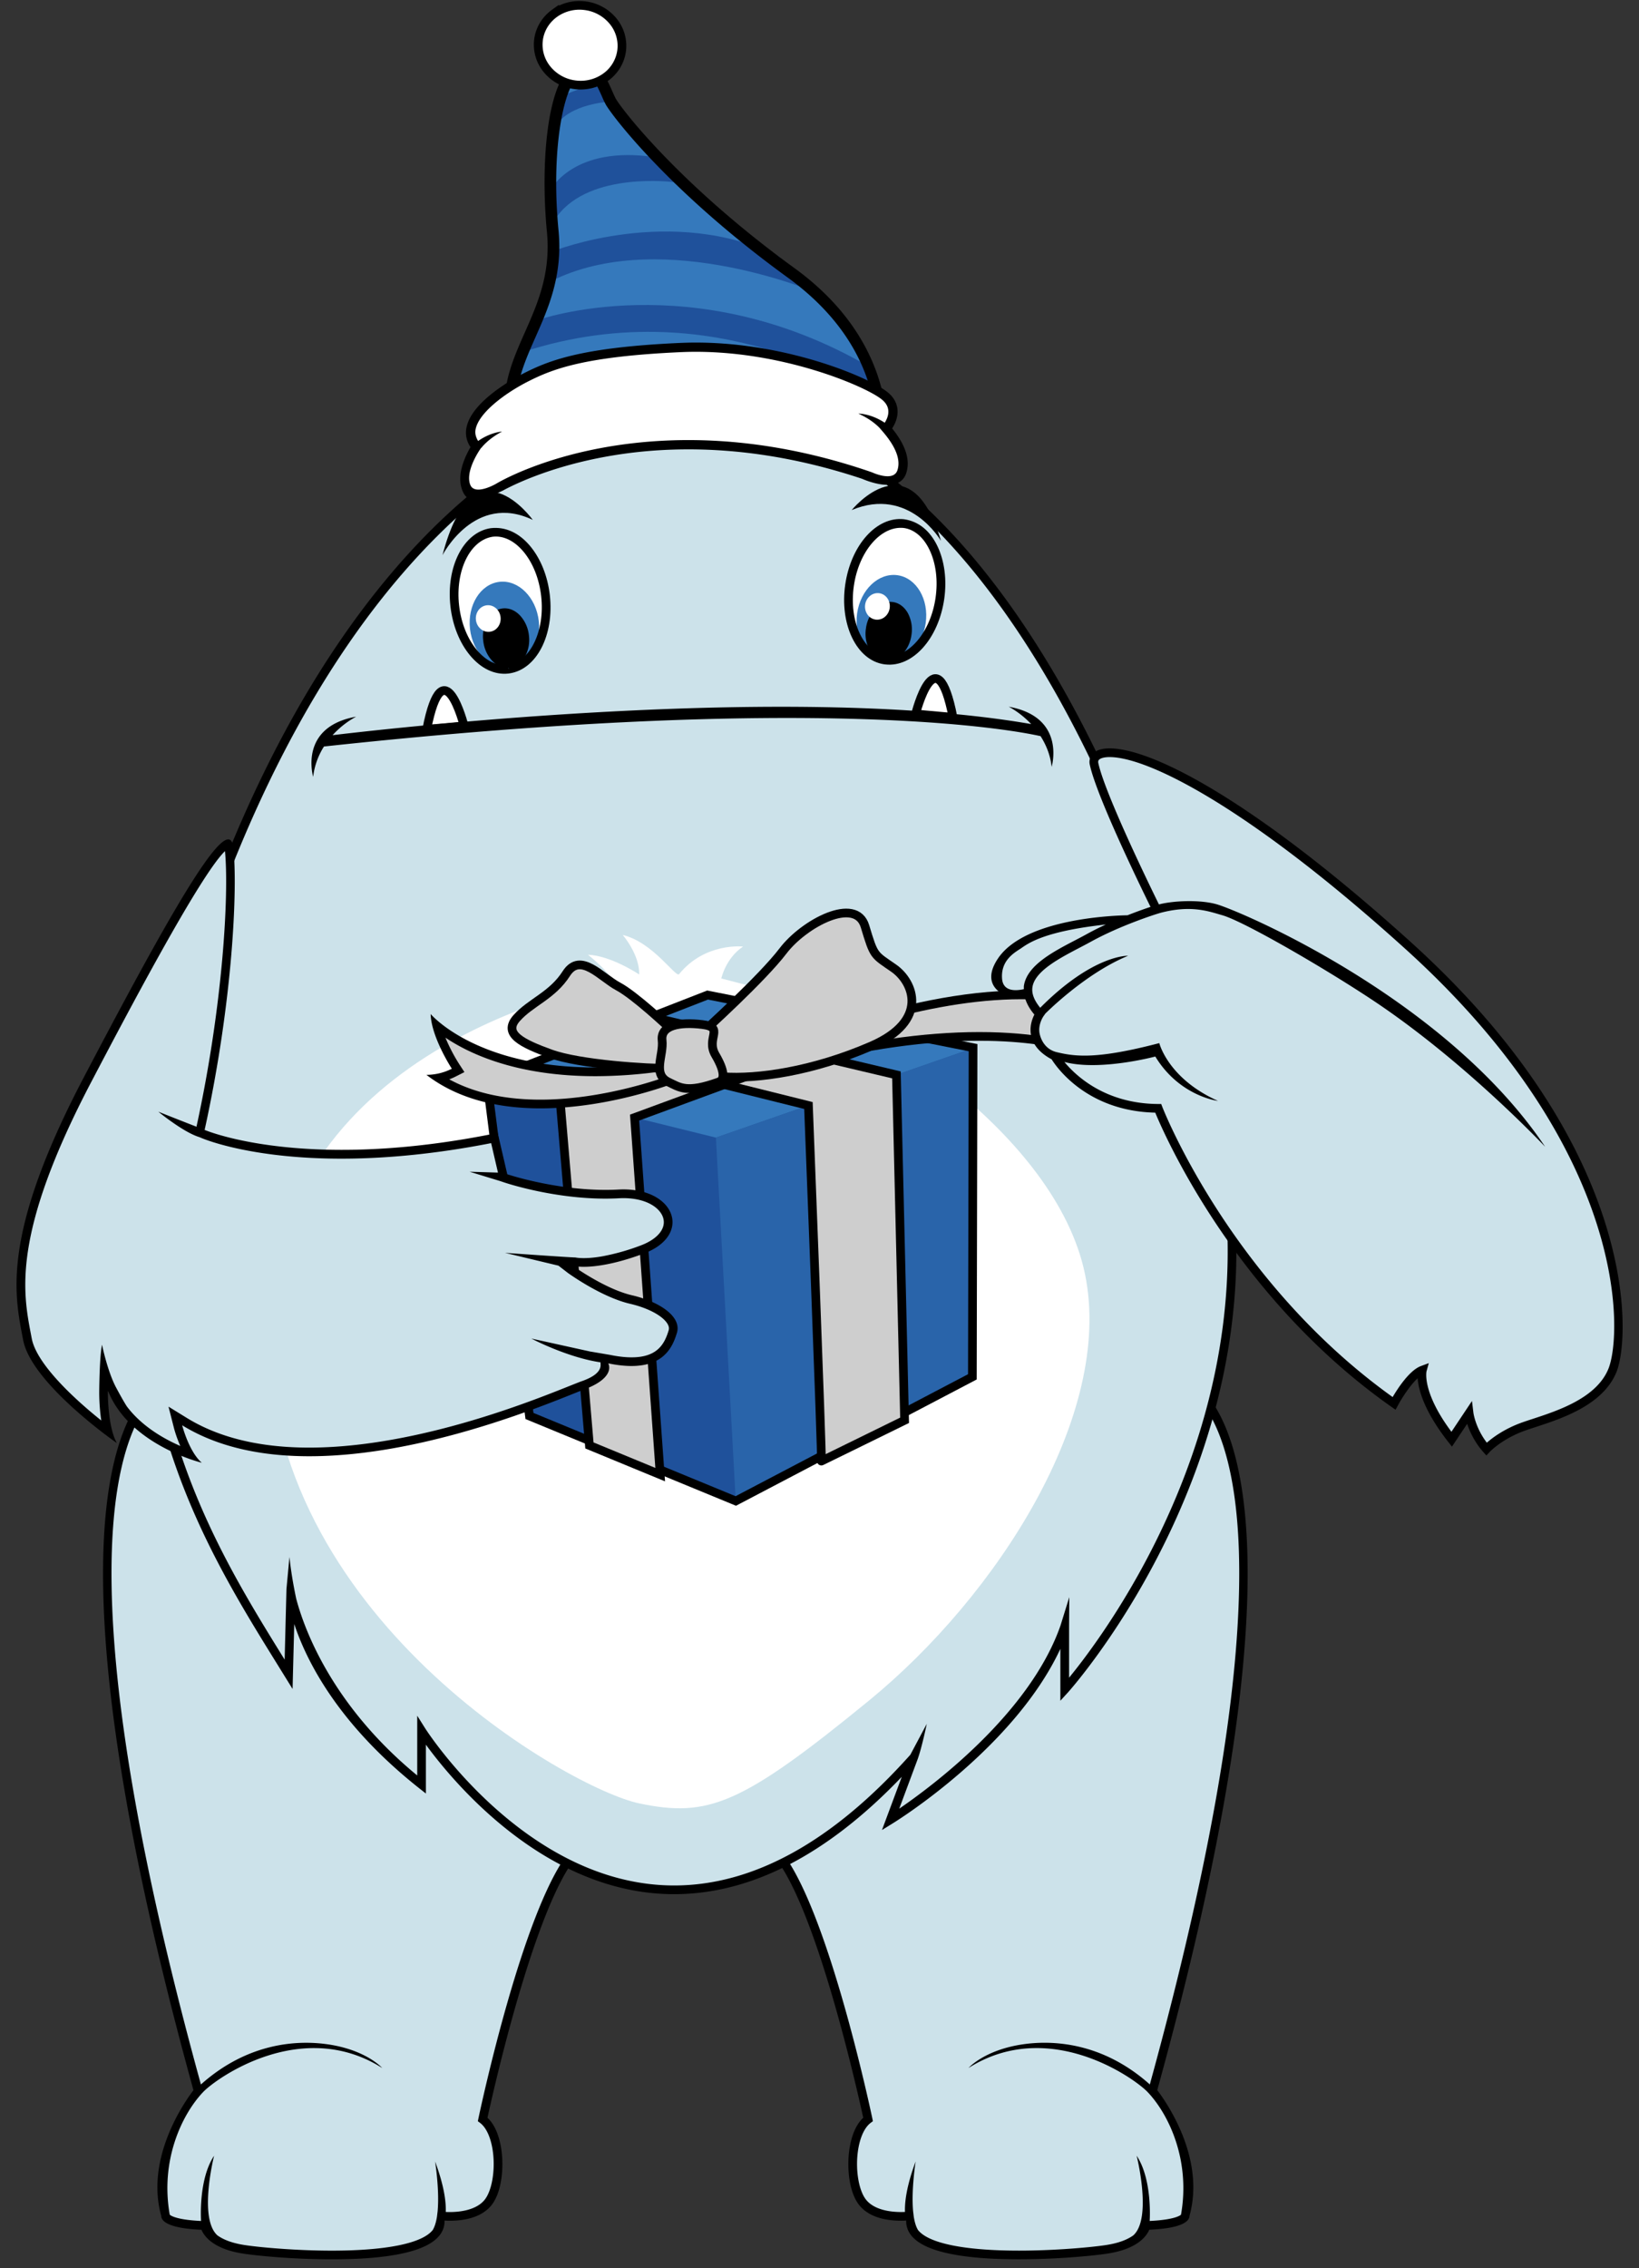 <svg xmlns="http://www.w3.org/2000/svg" width="132.609" height="183.429" viewBox="-1.179 0.621 132.609 183.429"><rect x="-1.179" y="0.621" width="132.609" height="183.429" fill="#333333" stroke="none"/><defs><style/></defs><g id="ID0.509649989195168"><g id="ID0.21365318773314357"><g id="ID0.20152056636288762"><g id="Leg_3_"><path id="Fill_15_" fill="#CCE2EA" d="M15.419 80.349s-10.184.707 1.004 41.145c0 0-2.879 3.535-1.879 7.164 0 0 0 .49 2.25.559 0 0 .125 1.041 2.25 1.367 2.125.328 12.005 1.07 11.252-1.926 0 0 1.918.277 2.771-.734.853-1.011.824-3.973-.286-4.805 0 0 2.568-12.191 5.264-15.336C40.74 104.637 23.3 76.9 15.419 80.349z" transform="translate(-8.25 -1.2) scale(1.407)"/><path id="Outline_17_" d="M36.999 101.617c-3.503-7.613-13.495-21.814-20.108-21.814-.561 0-1.09.107-1.488.297-.049.003-1.223.103-2.354 1.701-2.108 2.98-4.506 12.092 3.101 39.639-.478.625-2.785 3.873-1.854 7.219 0 .266.307.717 2.314.803.154.367.674 1.105 2.397 1.371.858.131 2.925.328 5.099.328 3.399 0 5.484-.465 6.199-1.381a1.28 1.28 0 0 0 .283-.846c.087.006.188.01.299.01.752 0 1.774-.15 2.372-.859.589-.699.735-2.045.618-3.066-.061-.531-.247-1.463-.82-1.994.303-1.389 2.713-12.201 5.178-15.078.9-1.054-.175-4.023-1.236-6.33zm.856 6.002c-2.705 3.158-5.214 14.947-5.319 15.447l-.032.156.127.096c.382.287.654.926.75 1.756.121 1.066-.09 2.197-.505 2.688-.499.592-1.46.682-1.989.682-.084 0-.16-.002-.229-.006.02-.506-.063-1.426-.613-2.9 0 0 .261 1.623.145 2.867l-.037.307c-.049.301-.125.568-.242.762-.598.766-2.658 1.188-5.805 1.188-2.13 0-4.211-.197-5.022-.322-.782-.121-1.256-.34-1.556-.555-1.1-.988-.191-4.578-.191-4.578-.914 1.369-.751 3.734-.75 3.75-1.564-.074-1.802-.363-1.8-.363-.548-3.07.66-5.715 1.913-7.041.768-.811 5.689-4.311 10.305-1.389 0 0-.865-.984-2.959-1.334-1.893-.314-4.781-.119-7.467 2.281-7.459-27.1-5.182-36.055-3.15-38.978.992-1.429 2.002-1.533 2.092-1.554a3.395 3.395 0 0 1 1.371-.275c5.862 0 15.712 12.955 19.654 21.523 1.371 2.982 1.861 5.148 1.309 5.792z" transform="translate(-8.25 -1.2) scale(1.407)"/></g><g id="Leg_2_"><path id="Fill_14_" fill="#CCE2EA" d="M72.303 80.349s10.184.707-1.004 41.145c0 0 2.879 3.535 1.879 7.164 0 0 0 .49-2.25.559 0 0-.125 1.041-2.25 1.367-2.125.328-12.004 1.07-11.252-1.926 0 0-1.918.277-2.77-.734-.854-1.012-.824-3.973.285-4.805 0 0-2.568-12.191-5.264-15.336-2.695-3.146 14.745-30.883 22.626-27.434z" transform="translate(-8.25 -1.2) scale(1.407)"/><path id="Outline_16_" d="M49.488 107.945c2.465 2.877 4.875 13.689 5.178 15.078-.572.531-.76 1.463-.82 1.994-.117 1.021.029 2.367.619 3.066.598.709 1.619.859 2.371.859.111 0 .213-.004.299-.01-.008.311.086.594.283.846.715.916 2.801 1.381 6.199 1.381 2.174 0 4.24-.197 5.1-.328 1.723-.266 2.242-1.004 2.396-1.371 2.008-.086 2.314-.537 2.314-.803.932-3.346-1.377-6.594-1.854-7.219 7.605-27.547 5.209-36.658 3.1-39.639-1.131-1.599-2.305-1.698-2.354-1.701-.398-.19-.928-.297-1.488-.297-6.613 0-16.605 14.201-20.107 21.814-1.062 2.309-2.136 5.278-1.236 6.33zm1.69-6.119c3.943-8.568 13.793-21.523 19.654-21.523.492 0 .953.093 1.371.275.09.021 1.1.125 2.092 1.554 2.031 2.923 4.309 11.878-3.15 38.978-2.686-2.4-5.574-2.596-7.467-2.281-2.094.35-2.959 1.334-2.959 1.334 4.615-2.922 9.537.578 10.305 1.389 1.254 1.326 2.461 3.971 1.914 7.041.002 0-.236.289-1.801.363.002-.016.164-2.381-.75-3.75 0 0 .908 3.59-.191 4.578-.299.215-.773.434-1.555.555-.812.125-2.893.322-5.023.322-3.146 0-5.207-.422-5.805-1.188-.117-.193-.193-.461-.242-.762l-.037-.307c-.115-1.244.145-2.867.145-2.867-.549 1.475-.633 2.395-.613 2.9a3.95 3.95 0 0 1-.229.006c-.529 0-1.49-.09-1.988-.682-.416-.49-.627-1.621-.506-2.688.096-.83.369-1.469.75-1.756l.127-.096-.031-.156c-.105-.5-2.615-12.289-5.32-15.447-.553-.643-.064-2.809 1.309-5.792z" transform="translate(-8.25 -1.2) scale(1.407)"/></g><g id="Body_1_"><path id="Fill_13_" fill="#CCE2EA" d="M40.013 25.49s-13.248 2.727-22.459 26.993c-9.332 24.59-1.426 36.291 4.037 45.128l.125-4.891s.366 5.561 7.52 11.227v-3.09s12.267 19.498 28.293 1.545l-1.328 3.564s7.854-4.842 10.02-11.098v3.617s12.723-13.943 8.918-31.921C71.205 47.983 62.221 29.698 49.721 25.49l-3.166-3.875v2.167s-2.5-2.667-5-4.167c0 0 .834 1.167 1.334 4.667l-2.876 1.208z" transform="translate(-8.25 -1.2) scale(1.407)"/><path id="Belly_1_" fill="#FFF" d="M44.078 57.287c-.188.229-1.492-1.833-3.242-2.25 0 0 .976 1.124.946 2.271 0 0-1.613-1.083-2.946-1.135 0 0 1.413 1.115 1.415 1.615 0 0-19.588 3.25-19.793 19.833-.205 16.583 17.353 26.501 21.324 27.333 3.971.834 5.887.084 13.221-5.916 7.332-6 14.082-16.417 12.416-24.5-1.666-8.083-12.583-14.834-16.749-15.918l-4.166-1.083s.25-1.166 1.25-1.833c0 0-2.186-.251-3.676 1.583z" transform="translate(-8.25 -1.2) scale(1.407)"/><path id="Outline_15_" d="M75.414 66.436c-3.59-16.965-12.176-36.69-25.514-41.238l-3.564-4.362v2.253c-.826-.828-2.646-2.73-4.622-3.766-.279-.146-.801-.285-.801-.285.285.213.615.718.615.718.233.442.631 1.066 1.116 4.292l-2.651 1.119c-.133.027-13.488 3.034-22.642 27.149-9.136 24.073-1.757 35.971 3.632 44.661l.867 1.4.096-3.736c.709 2.145 2.526 5.75 7.164 9.426l.406.32v-2.809c1.548 2.123 6.874 8.594 14.274 8.594 4.412 0 8.812-2.268 13.092-6.746l-1.139 3.059.619-.383c.303-.186 6.998-4.363 9.639-10.031v2.982l.436-.477c.127-.14 12.764-14.244 8.977-32.14zm-9.398 28.273c-1.754 5.064-7.381 9.25-9.281 10.549l1.061-2.848c.25-.701.523-2.029.523-2.029l-.945 1.777c-4.451 4.984-9.021 7.514-13.582 7.514-8.53 0-14.256-8.936-14.313-9.025l-.461-.732v3.434c-4.849-3.984-6.479-8.332-6.961-10.168a28.43 28.43 0 0 1-.172-.883c-.162-.92-.215-1.51-.215-1.51l-.172 1.85-.104 4.053c-5.332-8.598-12.615-20.376-3.574-44.196 9.045-23.832 22.145-26.81 22.321-26.852l3.054-1.283-.027-.191c-.281-1.963-.666-3.207-.959-3.932 2.174 1.493 4.174 3.614 4.195 3.638l.432.461v-2.097l2.723 3.332.113.079c13.178 4.437 21.686 24.032 25.254 40.891 3.33 15.739-6.234 28.52-8.424 31.188v-2.936l.012-1.695-.498 1.611z" transform="translate(-8.25 -1.2) scale(1.407)"/></g><g id="Face_1_"><g id="Mouth_3_"><path id="Tooth_4_" fill="#FFF" stroke="#000" stroke-width=".704" d="M72.903 58.363s1.673-6.62 3.023.273l-3.023-.273z"/><path id="Tooth_5_" fill="#FFF" stroke="#000" stroke-width=".704" d="M36.37 59.33s-1.674-6.618-3.022.274l3.021-.273z"/><path id="Mouth_2_" d="M63.031 41.917s.654.321 1.293.998c-13.477-2.346-35.879.126-40.174.638a5.097 5.097 0 0 1 1.354-1.064c-3.256.583-2.506 3.332-2.468 3.467a.295.295 0 0 1 .004-.065 4.135 4.135 0 0 1 .615-1.687c28.733-3.112 39.879-.896 41.208-.595.297.467.543 1.026.631 1.709a.203.203 0 0 1 .004.065c.039-.133.789-2.883-2.467-3.466z" transform="translate(-8.25 -1.2) scale(1.407)"/></g><g id="Eye_3_"><path id="White_3_" fill="#FFF" d="M33.785 31.871c.724 0 1.38.444 1.856 1.16.475.717.769 1.706.769 2.798s-.294 2.081-.769 2.798c-.476.716-1.132 1.16-1.856 1.16-.724 0-1.38-.444-1.856-1.16-.475-.717-.769-1.706-.769-2.798s.294-2.081.769-2.798c.476-.716 1.132-1.16 1.856-1.16z" transform="rotate(-6.46 32.183 122.7) scale(1.407)"/><g id="Iris_8_"><path id="Iris_9_" fill="#3579BC" d="M33.995 34.772c.549 0 1.047.28 1.407.732.361.453.584 1.078.584 1.767 0 .689-.223 1.314-.584 1.767-.36.452-.858.732-1.407.732s-1.047-.28-1.407-.732c-.361-.453-.584-1.078-.584-1.767 0-.689.223-1.314.584-1.767.36-.452.858-.732 1.407-.732z" transform="rotate(-6.466 32.492 124.388) scale(1.407)"/><path id="Pupil_3_" d="M34.108 36.327c.365 0 .695.193.935.504a2 2 0 0 1 .387 1.214 2 2 0 0 1-.387 1.214c-.24.311-.57.504-.935.504-.365 0-.695-.193-.935-.504a2 2 0 0 1-.387-1.214 2 2 0 0 1 .387-1.214c.24-.311.57-.504.935-.504z" transform="rotate(-6.471 32.383 125.607) scale(1.407)"/><path id="Highlight_3_" fill="#FFF" d="M33.067 36.099c.197 0 .375.086.504.225.129.138.209.33.209.541 0 .211-.08.403-.209.541a.686.686 0 0 1-.504.225.686.686 0 0 1-.504-.225.792.792 0 0 1-.209-.541c0-.211.08-.403.209-.541a.686.686 0 0 1 .504-.225z" transform="rotate(-6.471 31.599 123.788) scale(1.407)"/></g><path id="Outline_13_" d="M34.323 40.001l-.063.009c-.783.088-1.562-.277-2.195-1.031-.607-.724-1.012-1.728-1.137-2.827-.26-2.294.759-4.27 2.319-4.498.847-.097 1.626.269 2.259 1.022.607.725 1.012 1.729 1.137 2.828.259 2.295-.76 4.27-2.32 4.497zm-.956-7.857c-1.318.192-2.168 1.962-1.941 3.952.113 1.002.477 1.913 1.021 2.562.521.621 1.145.925 1.756.855l.084.241-.036-.248c1.271-.185 2.12-1.956 1.894-3.945-.113-1.003-.477-1.913-1.021-2.562-.523-.621-1.146-.925-1.757-.855z" transform="translate(-8.25 -1.2) scale(1.407)"/></g><g id="Eye_2_"><path id="White_2_" fill="#FFF" d="M56.476 31.356c.724 0 1.38.444 1.856 1.16.475.717.769 1.706.769 2.798s-.294 2.081-.769 2.798c-.476.716-1.132 1.16-1.856 1.16-.724 0-1.38-.444-1.856-1.16-.475-.717-.769-1.706-.769-2.798s.294-2.081.769-2.798c.476-.716 1.132-1.16 1.856-1.16z" transform="rotate(8.17 83.423 -9.477) scale(1.407)"/><g id="Iris_6_"><path id="Iris_7_" fill="#3579BC" d="M56.314 34.264c.549 0 1.047.28 1.407.732.361.453.584 1.078.584 1.767 0 .689-.223 1.314-.584 1.767-.36.452-.858.732-1.407.732s-1.047-.28-1.407-.732c-.361-.453-.584-1.078-.584-1.767 0-.689.223-1.314.584-1.767.36-.452.858-.732 1.407-.732z" transform="matrix(1.393 .2 -.2 1.393 -.15 -11.85)"/><path id="Pupil_2_" d="M56.229 35.823c.365 0 .695.192.935.503a2 2 0 0 1 .387 1.214 2 2 0 0 1-.387 1.214c-.24.311-.57.503-.935.503-.365 0-.695-.192-.935-.503a2 2 0 0 1-.387-1.214 2 2 0 0 1 .387-1.214c.24-.311.57-.503.935-.503z" transform="rotate(8.152 82.746 -6.602) scale(1.407)"/><path id="Highlight_2_" fill="#FFF" d="M55.52 35.371c.196 0 .374.086.503.224.129.139.209.33.209.541 0 .211-.08.402-.209.541a.688.688 0 0 1-.503.224.688.688 0 0 1-.503-.224.793.793 0 0 1-.209-.541c0-.211.08-.402.209-.541a.688.688 0 0 1 .503-.224z" transform="rotate(8.158 82.237 -7.978) scale(1.407)"/></g><path id="Outline_12_" d="M55.943 39.487l-.064-.007c-.781-.112-1.443-.663-1.865-1.552-.404-.854-.541-1.928-.385-3.022.328-2.286 1.812-3.939 3.379-3.766.846.12 1.508.671 1.93 1.56.404.854.541 1.928.385 3.023-.329 2.285-1.813 3.938-3.38 3.764zm1.059-7.844c-1.324-.146-2.594 1.351-2.877 3.333-.143.998-.021 1.971.342 2.737.348.733.873 1.184 1.482 1.271l.021.254.027-.249c1.275.142 2.545-1.357 2.828-3.339.143-.999.021-1.971-.342-2.737-.346-.732-.872-1.183-1.481-1.27z" transform="translate(-8.25 -1.2) scale(1.407)"/></g><path id="L_Eyebrow_1_" d="M30.472 33.205s1.842-3.618 5.19-2.028c.001 0-3.424-4.77-5.19 2.028z" transform="translate(-8.25 -1.2) scale(1.407)"/><path id="R_Eyebrow_1_" d="M59.135 32.384s-1.82-3.162-5.131-1.772c0-.001 3.385-4.17 5.131 1.772z" transform="translate(-8.25 -1.2) scale(1.407)"/></g><g id="Gift_1_"><g id="Box_1_"><path id="Box_Fill_1_" fill="#1F519B" d="M33.025 63.433l2.447 19.252 11.862 4.887 13.605-7.136.041-18.922-15.265-3.024-12.69 4.943" transform="translate(-8.25 -1.2) scale(1.407)"/><path id="Box_Top_1_" fill="#3579BC" d="M33.025 63.433l13.168 3.252 14.889-5.178-15.367-3.017-12.69 4.943" transform="translate(-8.25 -1.2) scale(1.407)"/><path id="Box_Side_1_" fill="#2964AA" d="M46.193 66.685l1.141 20.887 13.605-7.136.143-18.929-14.889 5.178" transform="translate(-8.25 -1.2) scale(1.407)"/><path id="Box_Outline_1_" d="M47.348 87.846l-12.105-4.985-2.489-19.59 12.938-5.041 15.539 3.079-.041 19.278-13.842 7.259zM35.702 82.51l11.621 4.787 13.369-7.012.039-18.565-14.994-2.97-12.438 4.845 2.403 18.915z" transform="translate(-8.25 -1.2) scale(1.407)"/></g><path id="R_Ribbon_1_" fill="#CECECE" stroke="#000" stroke-width=".704" d="M45.078 85.264L64.23 90.03s1.127 28.713 1.047 28.757c-.083.046 6.733-3.3 6.733-3.3l-.66-27.934-20.23-4.778-6.042 2.488z"/><path id="L_Ribbon_1_" fill="#CECECE" stroke="#000" stroke-width=".704" d="M63.04 82.386l-18.91 7.13 2.38 28.005 5.726 2.361-2.072-28.876 19.669-7.235-6.794-1.385"/><g id="Bow_1_"><g id="ID0.5933016669005156"><path id="ID0.20992873655632138" fill="#CECECE" d="M49.768 61.818c1.551-.677 8.035-3.338 13.986-3.338 1.561 0 2.975.183 4.221.544a6.133 6.133 0 0 0-1.152.49l-.316.175.275.234c.014.013 1.287 1.11 1.764 2.181-.969-.441-3.26-1.236-7.205-1.236-3.23 0-6.883.538-10.855 1.597l-.718-.647z" transform="translate(-8.25 -1.2) scale(1.407)"/><path id="ID0.3922993503510952" d="M63.756 58.73c1.227 0 2.361.114 3.391.342-.146.066-.295.14-.447.224l-.629.35.549.468c.297.254.91.851 1.35 1.489-1.223-.445-3.377-.985-6.629-.985-3.217 0-6.846.528-10.789 1.571l-.326-.295c2.004-.847 7.999-3.164 13.53-3.164m-.002-.5c-6.92 0-14.439 3.516-14.439 3.516l1.104.996c4.541-1.222 8.145-1.624 10.922-1.624 5.332 0 7.613 1.48 7.613 1.48-.191-1.312-2.01-2.865-2.01-2.865.988-.549 1.947-.666 1.947-.666-1.577-.599-3.336-.837-5.137-.837z" transform="translate(-8.25 -1.2) scale(1.407)"/></g><g id="ID0.7270398652181029"><path id="ID0.7009210777468979" fill="#CECECE" d="M36.101 64.753c-2.354 0-4.323-.503-5.868-1.498.264-.053.571-.146.888-.307l.248-.126-.152-.233c-.009-.014-.783-1.212-1.071-2.326 1.086.899 3.865 2.641 9.124 2.641 1.2 0 2.475-.093 3.79-.278l.469.757c-.937.337-4.087 1.37-7.428 1.37z" transform="translate(-8.25 -1.2) scale(1.407)"/><path id="ID0.14170527132228017" d="M30.64 60.939c1.416.953 4.14 2.215 8.629 2.215a27.4 27.4 0 0 0 3.663-.258l.221.354c-1.178.401-4.038 1.253-7.051 1.253-2.061 0-3.817-.392-5.242-1.167a3.87 3.87 0 0 0 .375-.165l.497-.252-.305-.467a9.881 9.881 0 0 1-.787-1.513m-.849-1.357c.03 1.325 1.217 3.143 1.217 3.143a3.257 3.257 0 0 1-1.413.352l-.049-.001c1.894 1.459 4.277 1.927 6.556 1.927 4.068 0 7.799-1.492 7.799-1.492l-.715-1.156c-1.437.209-2.74.298-3.917.298-6.902.001-9.478-3.071-9.478-3.071z" transform="translate(-8.25 -1.2) scale(1.407)"/></g><path id="ID0.07137366384267807" fill="#CECECE" stroke="#000" stroke-width=".704" d="M55.748 84.032s4.729-4.273 6.427-6.506c1.699-2.232 5.89-4.45 6.632-1.987.742 2.461.704 2.26 2.322 3.383 1.62 1.123 2.894 4.252-1.814 6.295-4.708 2.042-9.218 2.69-12.01 2.485-2.788-.205-2.394-2.906-1.557-3.67z"/><path id="ID0.47369779739528894" fill="#CECECE" stroke="#000" stroke-width=".704" d="M52.948 83.719s-2.748-2.597-4.119-3.324c-1.373-.729-3.045-2.817-4.188-1.036-1.14 1.783-2.866 2.312-4.013 3.595-1.146 1.284.435 2.056 2.756 2.896 2.318.842 7.78 1.2 9.79 1.18 2.014-.02.868-2.573-.226-3.311z"/><path id="ID0.33754184236750007" fill="#CECECE" stroke="#000" stroke-width=".704" d="M52.912 88.135c.918.434 1.46.928 4.06-.01.481-.174.525-.834-.272-2.189-.796-1.356.79-2.227-1.047-2.455-1.841-.227-3.405.056-3.261 1.28.138 1.226-.82 2.74.52 3.374z"/></g></g><g id="Hat_3_"><g id="Hat_Base_3_"><path id="Fill_12_" fill="#3579BC" d="M55.604 27.605s1.424-5.909-5.1-10.64c-6.52-4.731-9.912-9.047-10.353-9.829-.335-.593-.926-2.679-2.057-1.762-1.136.916-1.693 4.932-1.28 9.217.408 4.285-2.265 6.53-2.427 9.662 0 0 10.58-3.159 21.217 3.352z" transform="translate(-8.25 -1.2) scale(1.407)"/><g id="Stripes_2_" fill="#1F519B"><path id="ID0.02374853752553463" d="M55.562 24.378s-8.92-6.62-20.478-2.847l.834-1.83s8.943-3.206 19.041 2.648l.603 2.029z" transform="translate(-8.25 -1.2) scale(1.407)"/><path id="ID0.6463260282762349" d="M52.135 18.18s-8.793-3.806-15.136-.86l-.131-1.601s6.828-2.707 12.931.309l2.336 2.152z" transform="translate(-8.25 -1.2) scale(1.407)"/><path id="ID0.9344656621105969" d="M43.77 11.764s-4.773-.625-6.692 1.941l-.396-1.491s1.317-2.592 6.008-1.884l1.223 1.575" transform="translate(-8.25 -1.2) scale(1.407)"/><path id="ID0.915137825999409" d="M40.151 7.136s-2.384.085-3.192 1.438l.481-1.814 2.438-.952.273 1.328z" transform="translate(-8.25 -1.2) scale(1.407)"/></g><path id="Outline_11_" d="M55.82 28.131l-.393-.24A27.464 27.464 0 0 0 44.8 24.096c-5.87-.815-10.274.466-10.318.479l-.455.135.023-.473c.071-1.383.598-2.57 1.153-3.827.739-1.668 1.502-3.395 1.273-5.785-.372-3.863-.008-8.37 1.404-9.51.295-.238.595-.336.89-.295.751.104 1.174 1.055 1.479 1.748.072.164.135.307.191.405.336.599 3.665 4.938 10.258 9.723 6.627 4.807 5.24 10.928 5.229 10.989l-.107.446zM38.678 5.482c-.106-.015-.229.037-.374.153-.901.726-1.6 4.344-1.159 8.924.246 2.565-.589 4.454-1.328 6.12-.464 1.051-.906 2.05-1.055 3.128 1.309-.315 5.17-1.065 10.132-.375a28.132 28.132 0 0 1 10.459 3.633c.18-1.45.244-5.993-5.047-9.829-6.775-4.918-10.079-9.28-10.448-9.937a5.425 5.425 0 0 1-.218-.461c-.203-.455-.576-1.302-.962-1.356z" transform="translate(-8.25 -1.2) scale(1.407)"/></g><path id="Puff_3_" fill="#FFF" stroke="#000" stroke-width=".704" d="M45.31 7.472a3.478 3.478 0 0 1-2.245-1.266 3.136 3.136 0 0 1-.67-2.393c.122-.88.61-1.626 1.298-2.12a3.478 3.478 0 0 1 2.505-.604 3.478 3.478 0 0 1 2.245 1.265 3.14 3.14 0 0 1 .67 2.394 3.136 3.136 0 0 1-1.298 2.12 3.478 3.478 0 0 1-2.505.604z"/><g id="Brim_3_"><path id="Brim_Fill_3_" fill="#FFF" d="M56.033 25.932s.904-1.032-.062-1.861c-.967-.827-6.172-3.052-11.775-2.8-5.598.252-7.42.979-8.836 1.691-1.413.711-4.162 2.531-2.906 4.02 0 0-1.608 2.865-.09 2.814.343-.012 1.365-.462 1.365-.462s8.35-5.066 21.198-.704c-.001-.001 3.977 1.484 1.106-2.698z" transform="translate(-8.25 -1.2) scale(1.407)"/><path id="Brim_Outline_3_" d="M31.548 29.283c.113.438.332.761.828.76.438 0 1.578-.556 1.578-.556.713-.389 4.252-2.166 9.733-2.348 3.551-.118 7.221.446 10.916 1.678 0 0 2.092.957 2.527-.306.256-.747-.014-1.617-.803-2.589.143-.22.342-.612.309-1.059-.025-.377-.205-.711-.533-.993-1.012-.864-6.15-3.059-11.729-2.873l-.232.009c-5.604.252-7.491.987-8.944 1.718-.501.253-3.027 1.594-3.344 3.13a1.45 1.45 0 0 0 .229 1.141c-.232.395-.765 1.419-.535 2.288zm1.08-2.151l.06-.091.014.001s.378-.516 1.196-.941c0 0-.644.028-1.379.542-.129-.215-.194-.438-.142-.683.191-.94 1.676-2.065 3.06-2.761 1.404-.706 3.232-1.414 8.729-1.663l.227-.009c5.486-.182 10.516 2.021 11.361 2.747.223.188.336.393.354.625.021.283-.107.537-.207.695-.82-.542-1.518-.524-1.518-.524.844.371 1.256.86 1.256.86l.15.175c.76.883 1.043 1.634.838 2.229-.234.686-1.465.108-1.465.108l-.191-.066c-3.82-1.297-7.625-1.892-11.301-1.77-6.279.209-9.969 2.405-10.122 2.499 0 0-1.236.719-1.486.041-.253-.679.347-1.69.566-2.014z" transform="translate(-8.25 -1.2) scale(1.407)"/></g></g><g id="Arm_3_"><path id="Fill_7_" fill="#CCE2EA" d="M27.394 84.332c-4.991.854-8.948.408-11.76-1.324l-.526-.324.153.599c.012.047.23.891.66 1.604-1.233-.451-3.603-1.572-4.459-3.752l-.482.088c0 .065-.016 1.297.244 2.327-1.342-1.021-4.271-3.434-4.621-5.277l-.042-.226c-.477-2.482-1.13-5.883 3.519-14.731 2.269-4.32 6.985-13.299 8.063-13.521.001.014.033.076.05.234.271 2.368-.059 8.948-1.642 16.16l-.044.202.188.082c.212.092 5.305 2.22 15.283.512h.002c.481-.083.973-.174 1.477-.275l.526 2.275.133.045c.13.043 3.222 1.068 6.487.891 1.72-.094 2.667.661 2.822 1.401.148.716-.42 1.407-1.481 1.8a13.04 13.04 0 0 1-2.281.64c-1.113.19-1.622.052-1.628.05l-.217.442c.076.056 1.897 1.368 3.5 1.74 1.121.26 2.005.751 2.312 1.281a.673.673 0 0 1 .082.562c-.217.719-.596 1.48-1.752 1.678-.52.089-1.161.057-1.905-.097l-.563-.117.299.491s.052.105-.009.263c-.068.179-.325.53-1.27.882-.146.054-.359.14-.634.25-1.766.706-5.903 2.36-10.484 3.145z" transform="translate(-8.25 -1.2) scale(1.407)"/><path id="Outline_10_" d="M42.031 73.355c2.863-1.061 1.812-3.861-1.442-3.685-3.254.176-6.393-.879-6.393-.879l-.551-2.376c-.584.12-1.152.227-1.709.322-10.021 1.714-15.143-.495-15.143-.495 1.64-7.467 1.903-14.004 1.647-16.243-.038-.339-.152-.484-.333-.453-1.014.173-4.153 5.85-8.251 13.652-4.831 9.196-3.977 12.601-3.5 15.119.477 2.518 5.389 5.926 5.389 5.926-.511-.916-.518-2.723-.516-2.969h.022c1.262 3.108 5.379 4.1 5.379 4.1-.742-.635-1.129-2.154-1.129-2.154 3.341 2.058 7.805 2.062 11.933 1.357 5.327-.912 10.096-3.01 11.164-3.407 1.894-.705 1.404-1.509 1.404-1.509.833.172 1.485.187 1.998.099 1.352-.23 1.746-1.174 1.951-1.852.283-.936-1.006-1.794-2.578-2.159-1.572-.365-3.409-1.699-3.409-1.699s.534.162 1.739-.044c.605-.102 1.375-.297 2.328-.651zm-7.965-.047l3.074.737.532.411c.078.057 1.938 1.398 3.591 1.782 1.038.241 1.885.697 2.153 1.162.1.172.08.291.059.365-.205.678-.537 1.33-1.556 1.505-.489.083-1.1.051-1.813-.096l-1.151-.196.048.05-.028-.018-.02-.032-3.377-.744s2.045 1.08 3.969 1.366l.012.013c-.03.087.244.625-1.133 1.091-.147.055-.362.141-.639.251-1.76.705-5.879 2.351-10.434 3.13-4.93.844-8.827.41-11.587-1.289l-1.051-.647.305 1.196c.022.09.144.547.374 1.064-.965-.418-2.229-1.145-3.076-2.276-.088-.136-.28-.451-.62-1.089-.491-.92-.807-2.454-.807-2.454-.146.723-.159 2.628-.159 2.628-.002.134-.009.903.118 1.728-1.574-1.257-3.723-3.254-4-4.719L6.807 78c-.47-2.446-1.112-5.797 3.494-14.567 1.909-3.634 6.217-11.836 7.662-13.215.235 2.468-.111 8.844-1.639 15.841-.546-.213-1.462-.571-2.193-.864 0 0 1.443 1.188 2.363 1.463l.104.044c.214.093 5.372 2.249 15.423.529.408-.07.823-.146 1.247-.229l.393 1.694-1.629-.049 1.74.531.265.089c.132.044 3.269 1.083 6.58.904 1.502-.081 2.426.543 2.563 1.202.123.587-.385 1.167-1.321 1.515a12.73 12.73 0 0 1-2.237.627c-1.034.177-1.51.058-1.511.059-.403-.007-4.045-.266-4.045-.266z" transform="translate(-8.25 -1.2) scale(1.407)"/></g><g id="Arm_2_"><path id="Fill_3_" fill="#CCE2EA" d="M86.004 55.649c-13-11.75-18.387-11.924-18.062-10.438.438 2.008 3.596 8.36 3.596 8.36s-.877.27-1.984.728c-2.002-.068-6.053.136-7.154 2.787 0 0-.391 1.736 1.758 1.284.049.367.246.768.66 1.211 0 0-1.027 1.448.861 2.414 0 0 1.701 2.987 5.951 3.008 0 0 3.875 10.146 13.562 16.958 0 0 .875-1.63 1.625-1.909 0 0-.375 1.346 1.688 3.971l1-1.5s.125 1.062 1 2.062c0 0 .75-.812 2.188-1.312 1.438-.5 4.25-1.192 5.062-3.221.812-2.029 1.249-12.653-11.751-24.403z" transform="translate(-8.25 -1.2) scale(1.407)"/><path id="Outline_9_" d="M86.172 55.463c-9.08-8.205-14.912-11.151-17.338-11.151-.48 0-.82.119-1.01.354a.684.684 0 0 0-.127.599c.393 1.806 2.881 6.925 3.488 8.158-.283.093-.76.26-1.324.482-.744.012-5.887.179-7.441 2.474-.799 1.18-.229 1.827.375 2.111.371.174.84.135 1.15.078.082.342.262.691.562 1.045-.125.246-.307.722-.176 1.257.131.528.523.97 1.168 1.314.283.454 2.033 2.978 5.959 3.066.545 1.323 4.609 10.601 13.588 16.915l.23.162.135-.249c.182-.341.672-1.14 1.135-1.558.049.65.365 1.88 1.76 3.656l.213.271.875-1.312c.141.426.408 1.029.92 1.615l.184.207.189-.203c.006-.008.73-.775 2.086-1.246.162-.057.344-.115.539-.18 1.557-.509 3.91-1.28 4.674-3.185.817-2.038 1.282-12.842-11.814-24.68zm-22.264 2.469c-.014.072-.006.146-.008.22-.463.103-1.195.149-1.252-.606-.082-1.104.797-1.537 1.109-1.754.447-.311 1.383-.973 4.859-1.357-.367.17-.744.357-1.109.559-.203.112-.422.226-.648.344-1.291.673-2.754 1.438-2.951 2.594zM97.521 79.96c-.676 1.688-2.896 2.415-4.365 2.895-.197.065-.381.125-.547.183-1.061.369-1.76.898-2.084 1.183-.66-.861-.773-1.717-.773-1.727l-.082-.67-1.18 1.77c-1.703-2.28-1.436-3.465-1.434-3.474l.131-.472-.459.171c-.652.243-1.328 1.285-1.619 1.779-9.345-6.687-13.209-16.584-13.248-16.684l-.061-.16-.172-.001c-3.025-.015-4.725-1.604-5.395-2.416 2.039.541 5.227-.313 5.227-.313 1.396 2.292 3.605 2.551 3.605 2.551-2.875-1.283-3.375-3.322-3.375-3.322-3.584.938-4.824.778-5.9.52-.596-.143-.873-.621-.971-1.017-.135-.54.197-1.025.199-1.03l.117-.167s2.279-2.31 4.764-3.327c0 0-2-.083-5.057 2.99-.354-.435-.508-.833-.443-1.207.156-.912 1.562-1.646 2.691-2.236.229-.12.451-.236.658-.35 1.768-.975 3.84-1.613 3.861-1.619l.059-.018.076-.023c1.775-.473 2.791-.089 3.57.134 1.33.379 6.453 3.38 9.094 5.183 5.125 3.501 9.469 8.125 9.469 8.125-5.75-8.562-17.566-13.57-18.904-13.943-.971-.271-2.492-.2-3.303.013-.496-1.008-3.1-6.346-3.486-8.123-.021-.101.006-.15.027-.179.084-.104.316-.167.621-.167 2.217 0 8.002 2.887 17.002 11.022C98.721 67.48 98.312 77.984 97.521 79.96z" transform="translate(-8.25 -1.2) scale(1.407)"/></g></g></g></g></svg>